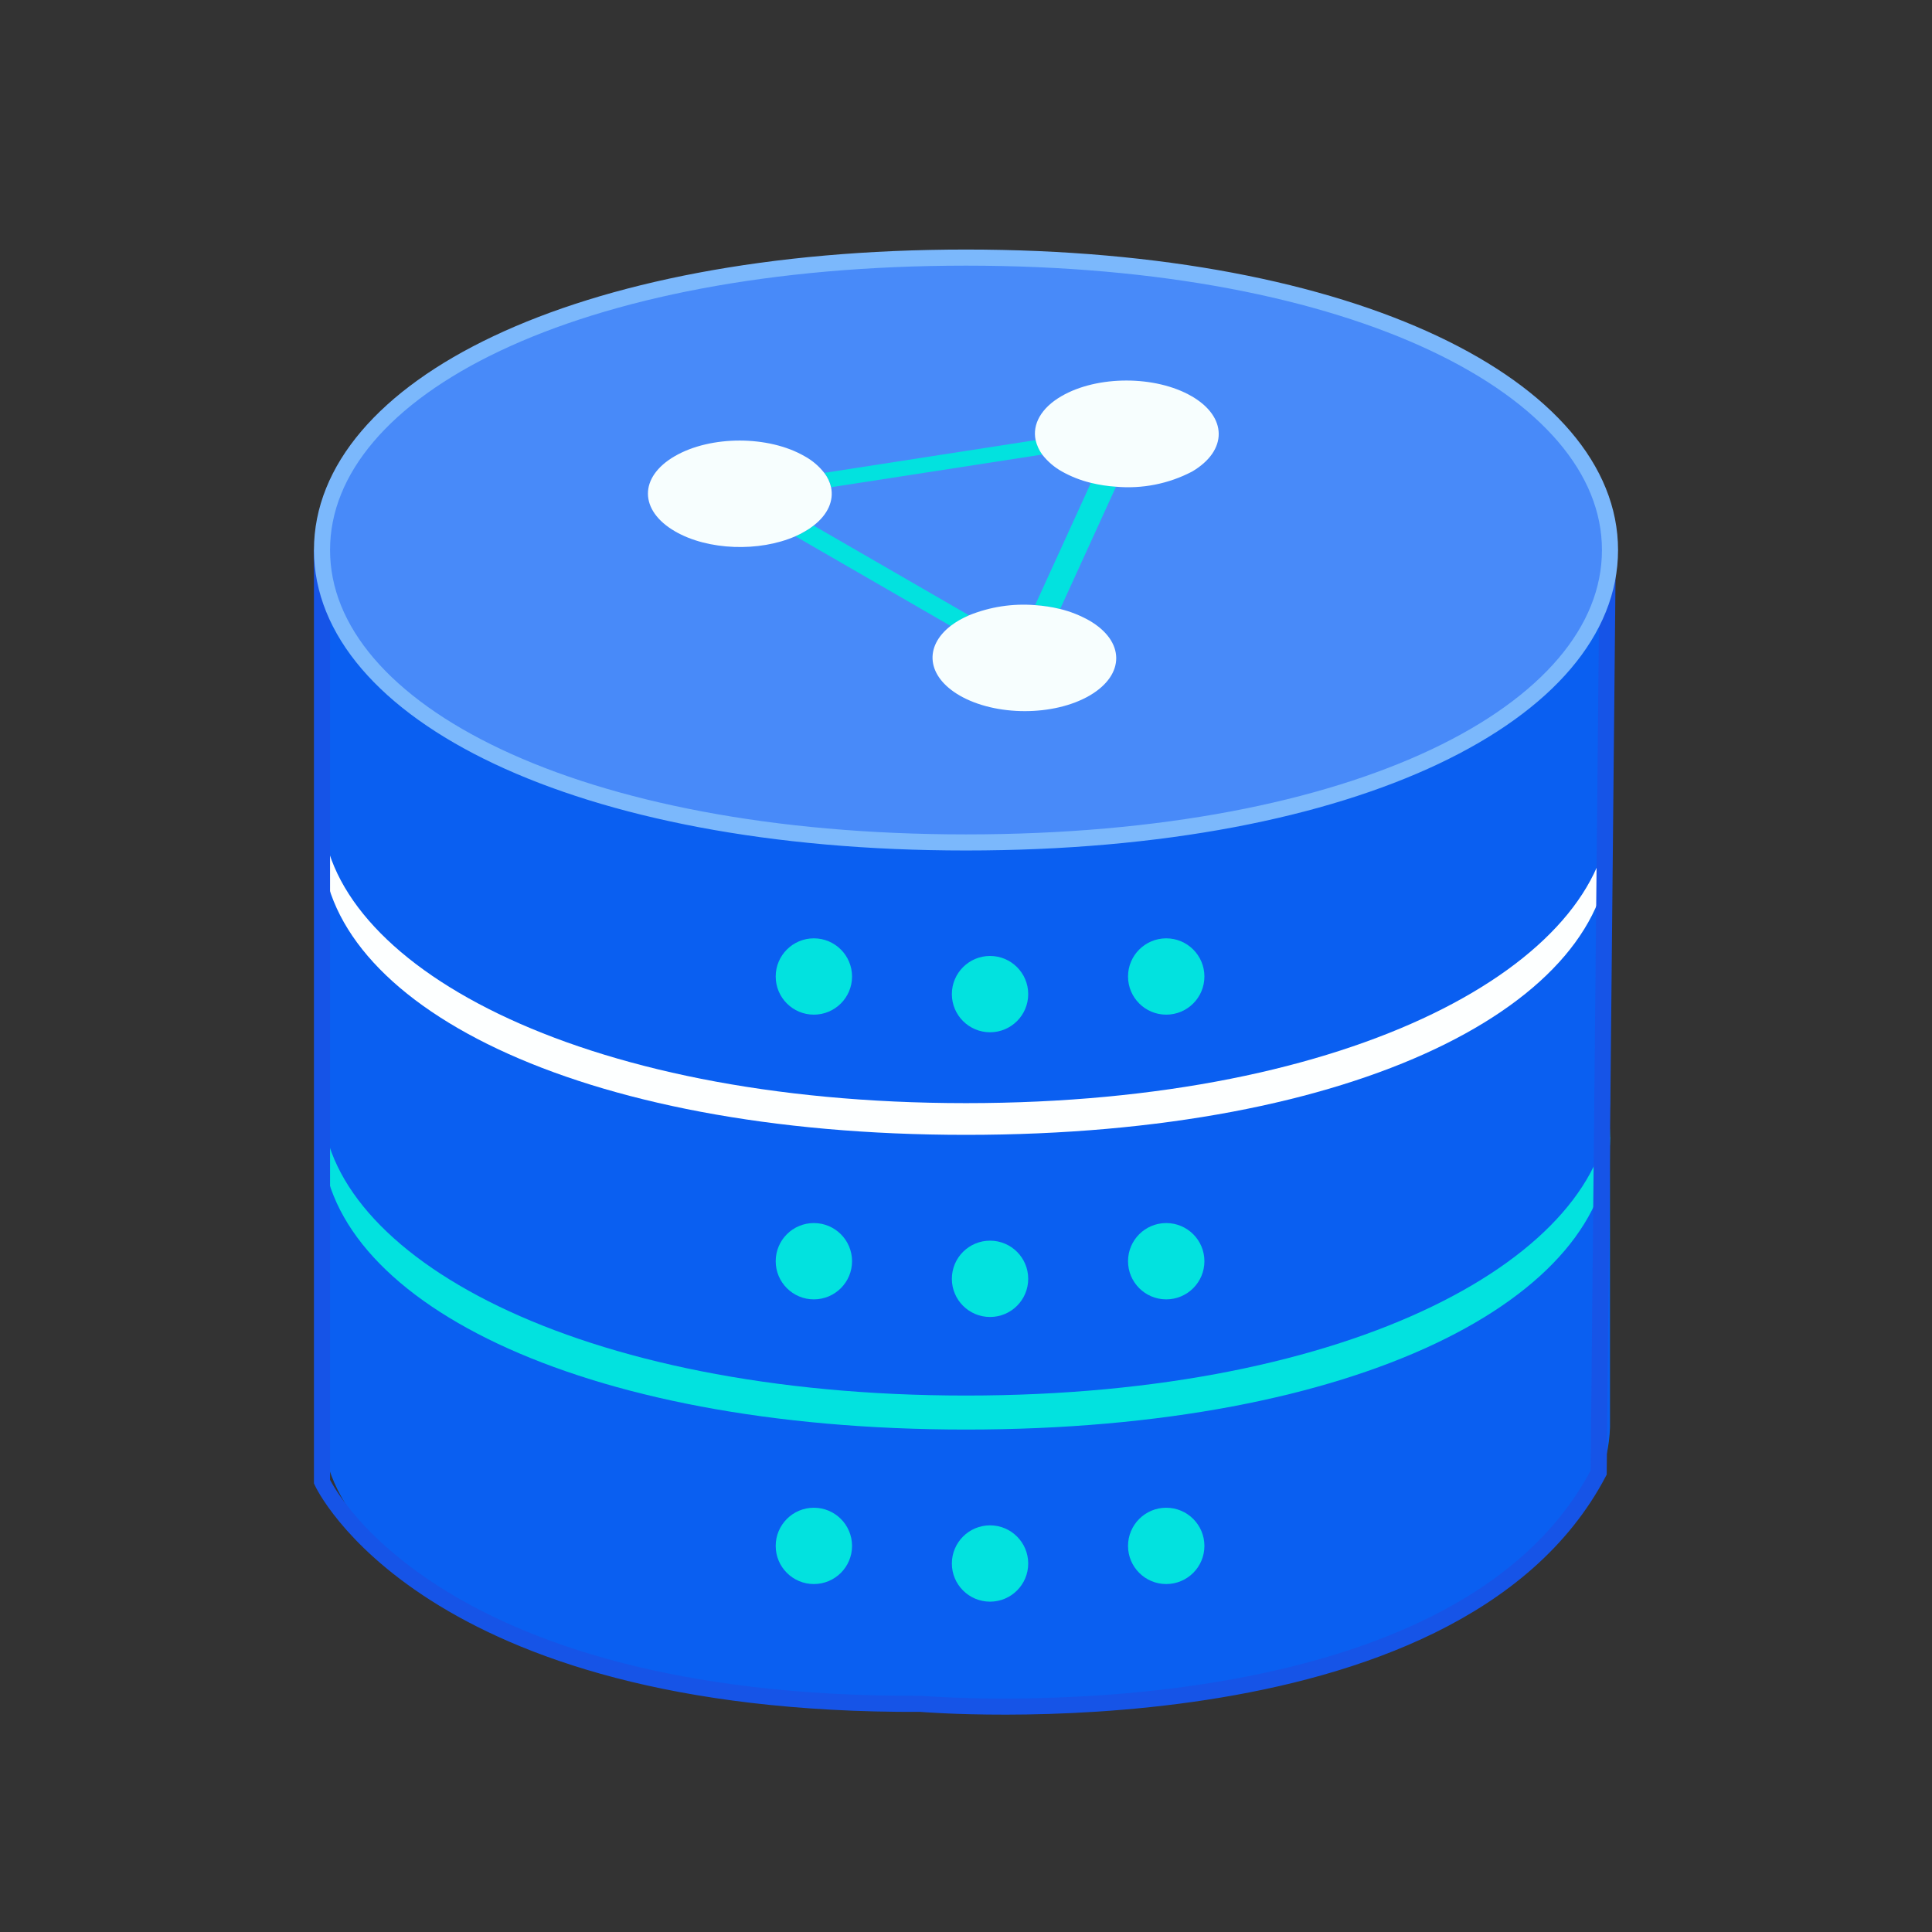 <?xml version="1.0" encoding="UTF-8"?>
<svg xmlns="http://www.w3.org/2000/svg" xmlns:xlink="http://www.w3.org/1999/xlink" width="60px" height="60px" viewBox="0 0 60 60" version="1.1">
  <rect x="0" y="0" width="60" height="60" fill="#333333" stroke="none"/>
  <title>关系型数据库</title>
  <g id="页面" stroke="none" stroke-width="1" fill="none" fill-rule="evenodd">
    <g id="图标" transform="translate(-126, -310)">
      <g id="关系型数据库" transform="translate(136, 318)">
        <path d="M0,27.314 L0,36.325 C0.071,41.042 7.887,44.914 20,44.914 C32.112,44.914 39.859,41.112 40,36.325 L40,27.314 L0,27.314 Z" id="Fill-1" fill="#0A5FF1"></path>
        <path d="M40,27.315 C40,32.313 32.182,36.396 20,36.396 C7.887,36.396 0,32.313 0,27.315 C0,22.316 7.818,18.233 20,18.233 C32.113,18.163 40,22.246 40,27.315" id="Fill-3" fill="#02E2DF"></path>
        <path d="M0,18.233 L0,26.259 C0.071,30.975 7.887,35.34 20,35.34 C32.112,35.34 39.859,30.975 40,26.259 L40,18.233 L0,18.233 Z" id="Fill-5" fill="#0A5FF1"></path>
        <path d="M40,18.163 C40,23.161 32.182,27.244 20,27.244 C7.887,27.244 0,23.161 0,18.163 C0,13.165 7.818,9.081 20,9.081 C32.113,9.081 40,13.165 40,18.163" id="Fill-7" fill="#FDFFFF"></path>
        <path d="M0,9.152 L0,17.177 C0.071,21.894 7.887,26.259 20,26.259 C32.112,26.259 39.859,21.894 40,17.177 L40,9.152 L0,9.152 Z" id="Fill-9" fill="#0A5FF1"></path>
        <path d="M0,9.081 L0,38.015 C0,38.015 3.169,44.984 18.592,44.914 C18.592,44.914 35.141,46.322 39.648,37.733 L39.93,9.081" id="Stroke-11" stroke="#1654E7" stroke-width="0.5"></path>
        <path d="M40,9.081 C40,14.08 32.182,18.163 20,18.163 C7.887,18.163 0,14.08 0,9.081 C0,4.083 7.818,0 20,0 C32.113,0 40,4.083 40,9.081" id="Fill-13" fill="#488AF9"></path>
        <path d="M40,9.081 C40,14.08 32.182,18.163 20,18.163 C7.887,18.163 0,14.08 0,9.081 C0,4.083 7.818,0 20,0 C32.113,0 40,4.083 40,9.081 Z" id="Stroke-15" stroke="#7BB8FC" stroke-width="0.5"></path>
        <path d="M20.747,21.688 C21.401,21.688 21.932,22.219 21.932,22.873 C21.932,23.528 21.401,24.058 20.747,24.058 C20.092,24.058 19.561,23.528 19.561,22.873 C19.561,22.219 20.092,21.688 20.747,21.688" id="Fill-17" fill="#02E2DF"></path>
        <path d="M15.275,21.141 C15.93,21.141 16.461,21.672 16.461,22.326 C16.461,22.981 15.93,23.511 15.275,23.511 C14.621,23.511 14.09,22.981 14.09,22.326 C14.09,21.672 14.621,21.141 15.275,21.141" id="Fill-19" fill="#02E2DF"></path>
        <path d="M26.218,21.141 C26.873,21.141 27.404,21.672 27.404,22.326 C27.404,22.981 26.873,23.511 26.218,23.511 C25.564,23.511 25.032,22.981 25.032,22.326 C25.032,21.672 25.564,21.141 26.218,21.141" id="Fill-21" fill="#02E2DF"></path>
        <path d="M20.747,30.53 C21.401,30.53 21.932,31.06 21.932,31.715 C21.932,32.369 21.401,32.9 20.747,32.9 C20.092,32.9 19.561,32.369 19.561,31.715 C19.561,31.06 20.092,30.53 20.747,30.53" id="Fill-23" fill="#02E2DF"></path>
        <path d="M15.275,29.983 C15.93,29.983 16.461,30.513 16.461,31.168 C16.461,31.822 15.93,32.353 15.275,32.353 C14.621,32.353 14.09,31.822 14.09,31.168 C14.09,30.513 14.621,29.983 15.275,29.983" id="Fill-25" fill="#02E2DF"></path>
        <path d="M26.218,29.983 C26.873,29.983 27.404,30.513 27.404,31.168 C27.404,31.822 26.873,32.353 26.218,32.353 C25.564,32.353 25.032,31.822 25.032,31.168 C25.032,30.513 25.564,29.983 26.218,29.983" id="Fill-27" fill="#02E2DF"></path>
        <path d="M20.747,39.371 C21.401,39.371 21.932,39.902 21.932,40.557 C21.932,41.211 21.401,41.741 20.747,41.741 C20.092,41.741 19.561,41.211 19.561,40.557 C19.561,39.902 20.092,39.371 20.747,39.371" id="Fill-29" fill="#02E2DF"></path>
        <path d="M15.275,38.824 C15.93,38.824 16.461,39.355 16.461,40.01 C16.461,40.664 15.93,41.194 15.275,41.194 C14.621,41.194 14.09,40.664 14.09,40.01 C14.09,39.355 14.621,38.824 15.275,38.824" id="Fill-31" fill="#02E2DF"></path>
        <path d="M26.218,38.824 C26.873,38.824 27.404,39.355 27.404,40.01 C27.404,40.664 26.873,41.194 26.218,41.194 C25.564,41.194 25.032,40.664 25.032,40.01 C25.032,39.355 25.564,38.824 26.218,38.824" id="Fill-33" fill="#02E2DF"></path>
        <path d="M22.168,5.667 L15.603,6.685 C15.706,6.816 15.778,6.969 15.815,7.131 L22.38,6.114 C22.277,5.982 22.204,5.83 22.168,5.667 M24.661,7.11 C24.399,7.093 24.138,7.052 23.882,6.99 L22.146,10.794 C22.409,10.811 22.669,10.851 22.924,10.914 L24.661,7.11 M20.093,11.109 L15.27,8.323 C15.189,8.383 15.102,8.443 15.004,8.503 C14.906,8.557 14.808,8.606 14.704,8.655 L19.527,11.441 C19.61,11.376 19.697,11.318 19.789,11.267 C19.887,11.208 19.989,11.155 20.093,11.109" id="Fill-35" fill="#02E2DF"></path>
        <path d="M23.822,11.267 C23.54,11.109 23.238,10.99 22.924,10.913 C22.668,10.851 22.408,10.811 22.145,10.793 C21.446,10.737 20.744,10.845 20.093,11.109 C19.984,11.158 19.886,11.207 19.788,11.261 C19.698,11.313 19.61,11.371 19.527,11.435 C18.689,12.083 18.781,13.008 19.805,13.601 C20.92,14.243 22.723,14.249 23.839,13.601 C24.949,12.954 24.938,11.909 23.822,11.267 M14.987,6.168 C13.866,5.52 12.069,5.52 10.954,6.168 C9.838,6.816 9.849,7.855 10.964,8.502 C11.988,9.096 13.583,9.145 14.699,8.655 C14.802,8.611 14.902,8.56 14.998,8.502 C15.092,8.45 15.181,8.39 15.265,8.323 C15.716,7.975 15.896,7.545 15.809,7.131 C15.772,6.969 15.7,6.816 15.597,6.685 C15.431,6.473 15.224,6.297 14.987,6.168 M27.002,4.302 C25.886,3.659 24.084,3.654 22.967,4.302 C22.325,4.672 22.059,5.183 22.162,5.668 C22.2,5.831 22.27,5.984 22.369,6.119 C22.535,6.332 22.742,6.51 22.978,6.642 C23.26,6.8 23.563,6.919 23.877,6.995 C24.132,7.058 24.393,7.098 24.655,7.115 C25.471,7.188 26.291,7.026 27.018,6.647 C28.133,5.994 28.123,4.944 27.001,4.301" id="Fill-37" fill="#F7FEFE"></path>
      </g>
    </g>
  </g>
</svg>
